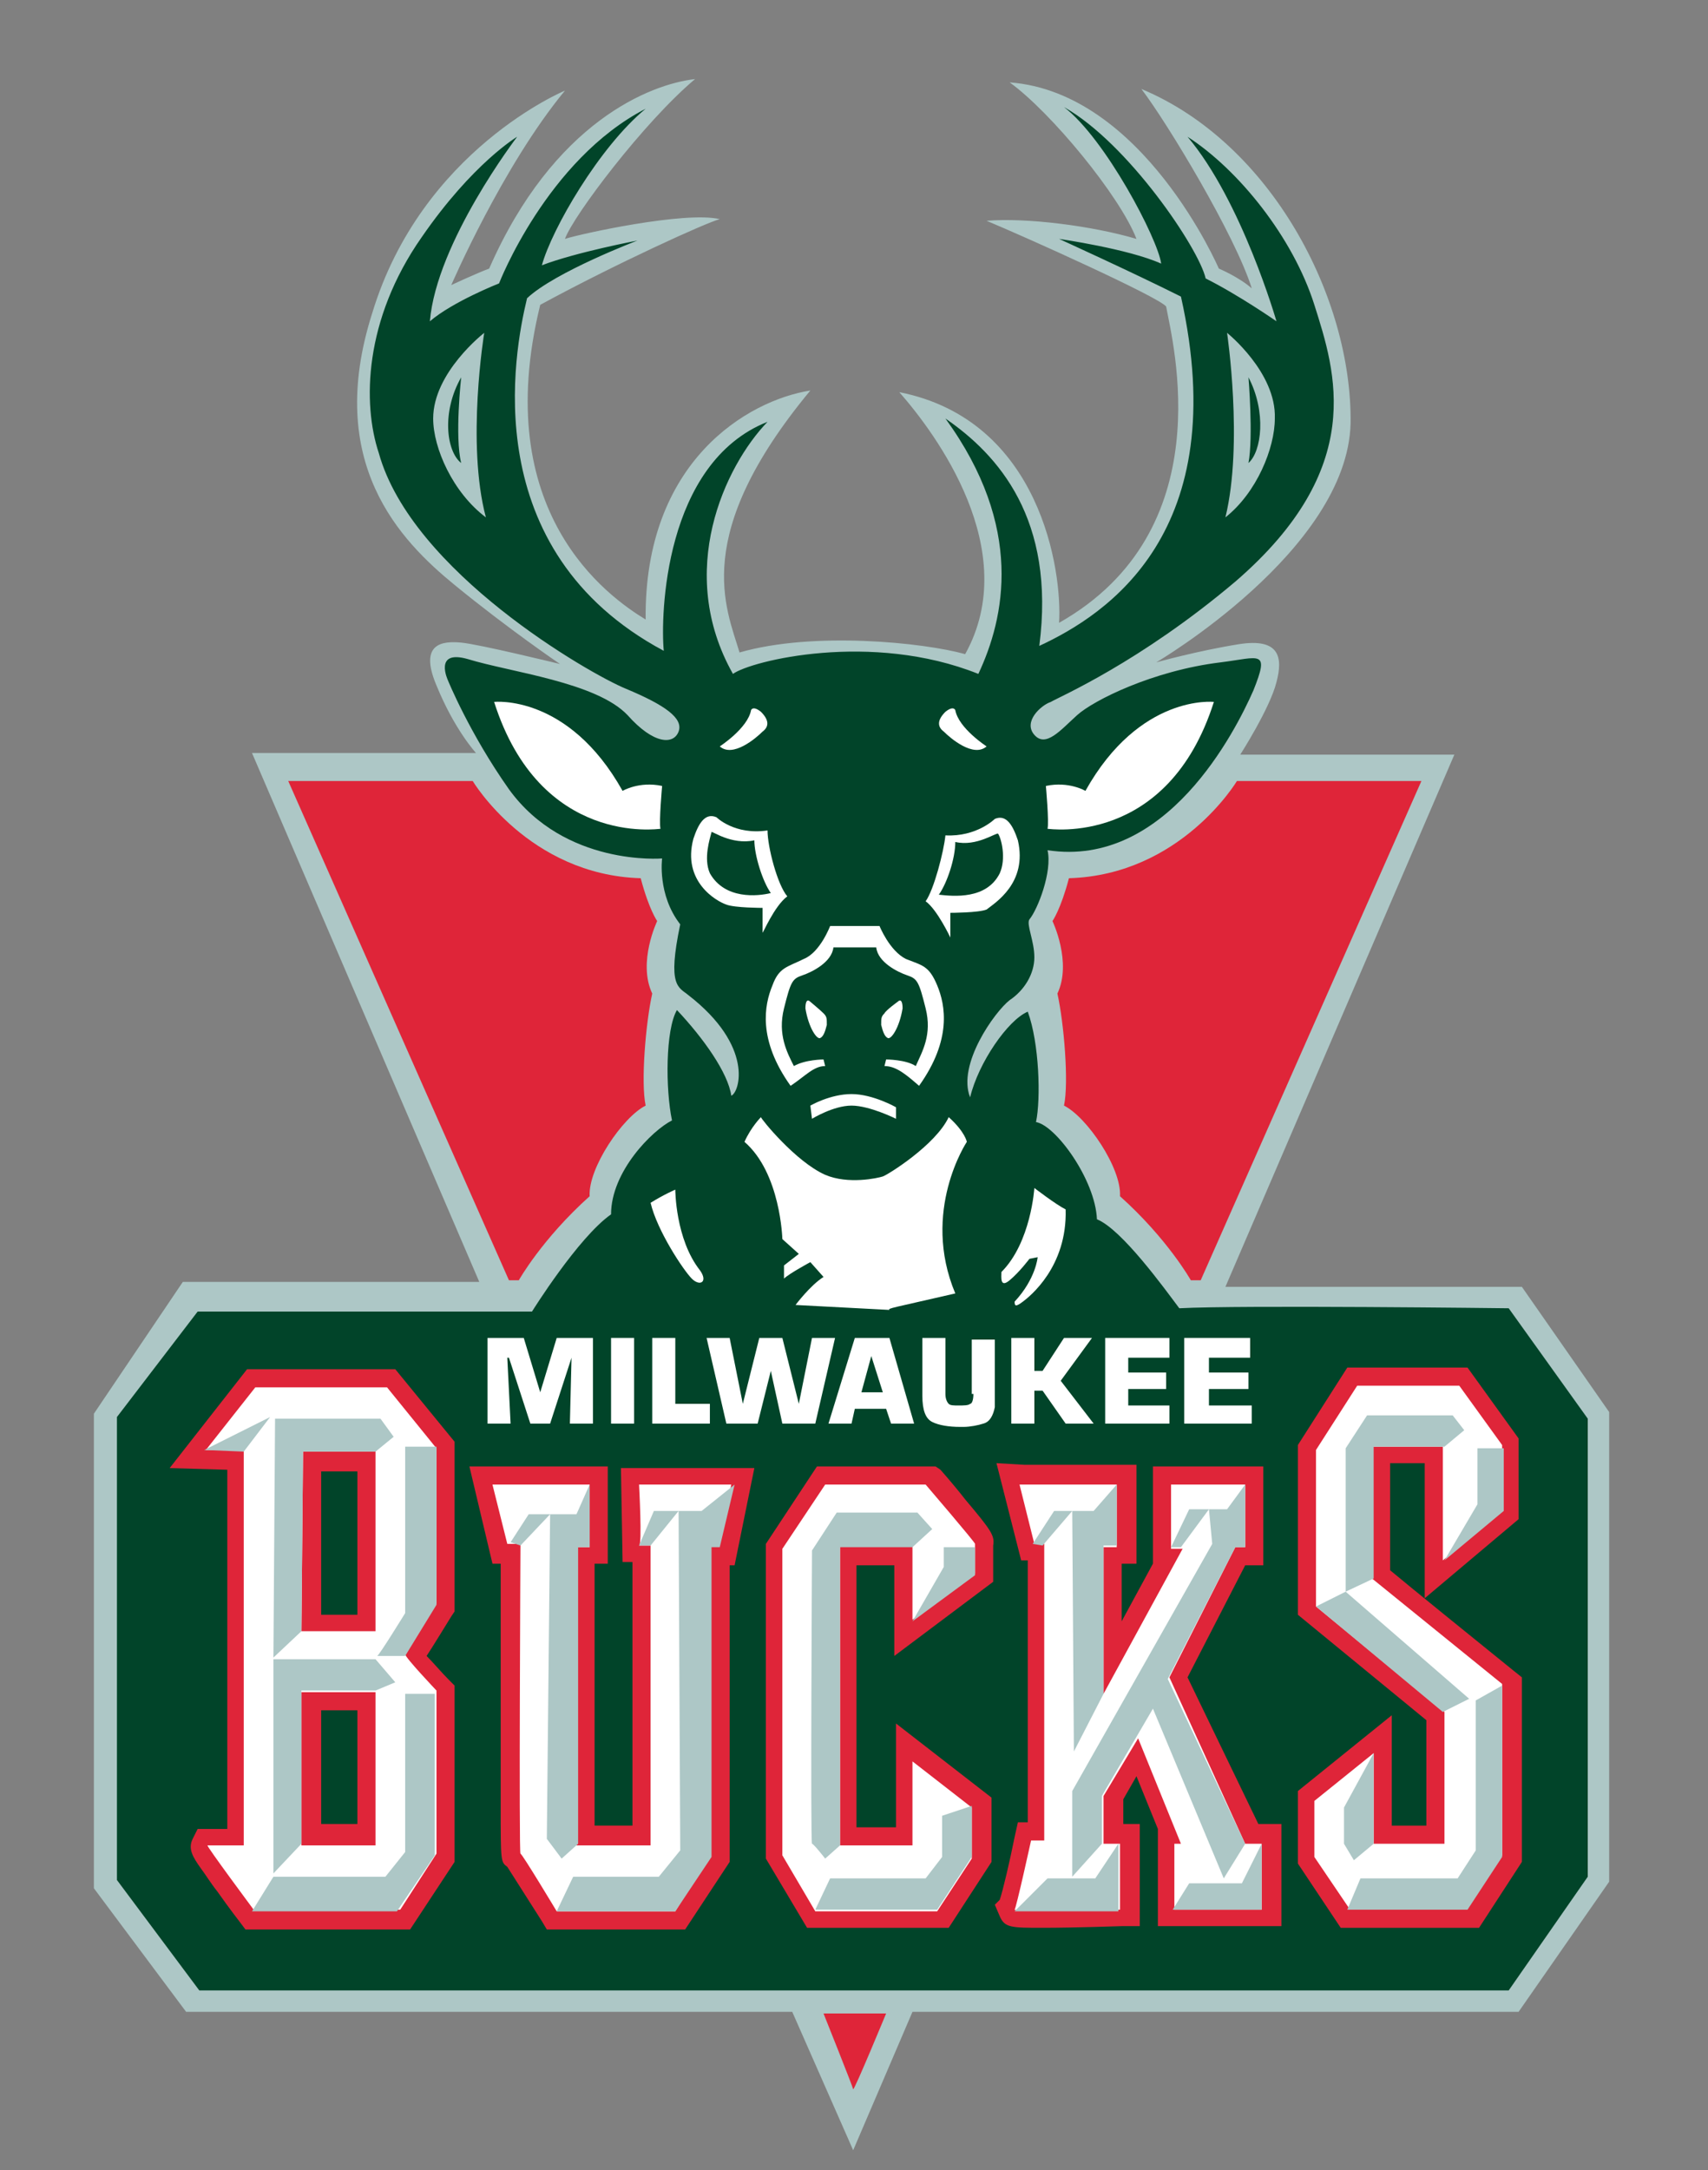 <?xml version="1.0" encoding="utf-8"?>
<!-- Generator: Adobe Illustrator 23.0.1, SVG Export Plug-In . SVG Version: 6.00 Build 0)  -->
<svg version="1.1" id="Capa_1" xmlns="http://www.w3.org/2000/svg" xmlns:xlink="http://www.w3.org/1999/xlink" x="0px" y="0px"
	 viewBox="0 0 103.7 131.7" style="enable-background:new 0 0 103.7 131.7;" xml:space="preserve">
<rect x="0" y="0" width="103.7" height="131.7" fill="#808080" stroke="none"/>
<style type="text/css">
	.st0{fill:#175384;}
	.st1{fill:#A0A5AA;}
	.st2{fill:#0B040C;}
	.st3{fill:#FFC727;}
	.st4{fill:#F0545B;}
	.st5{fill:#FFFFFF;}
	.st6{fill:#00A855;}
	.st7{fill:#B4C4C9;}
	.st8{fill:#221A21;}
	.st9{fill:#EF3A47;}
	.st10{fill:url(#SVGID_1_);}
	.st11{fill:url(#SVGID_2_);}
	.st12{fill:url(#SVGID_3_);}
	.st13{fill:url(#SVGID_4_);}
	.st14{fill:url(#SVGID_5_);}
	.st15{fill:url(#SVGID_6_);}
	.st16{fill:url(#SVGID_7_);}
	.st17{fill:url(#SVGID_8_);}
	.st18{fill:url(#SVGID_9_);}
	.st19{fill:url(#SVGID_10_);}
	.st20{fill:url(#SVGID_11_);}
	.st21{fill:url(#SVGID_12_);}
	.st22{fill:#313564;}
	.st23{fill:#F04B41;stroke:#FFFFFF;stroke-width:2.154;stroke-linecap:round;stroke-linejoin:round;stroke-miterlimit:10;}
	.st24{fill:#007FBA;stroke:#FFFFFF;stroke-width:2.154;stroke-linecap:round;stroke-linejoin:round;stroke-miterlimit:10;}
	.st25{fill:#313564;stroke:#FFFFFF;stroke-width:2.154;stroke-linecap:round;stroke-linejoin:round;stroke-miterlimit:10;}
	.st26{fill:#FFFFFF;stroke:#FFFFFF;stroke-width:2.154;stroke-linecap:round;stroke-linejoin:round;stroke-miterlimit:10;}
	.st27{clip-path:url(#SVGID_14_);}
	.st28{fill:#FBAC36;stroke:#FFFFFF;stroke-width:2.154;stroke-linecap:round;stroke-linejoin:round;stroke-miterlimit:10;}
	.st29{fill:#F04B41;}
	.st30{fill:#007FBA;}
	.st31{clip-path:url(#SVGID_16_);}
	.st32{fill:#FBAC36;}
	.st33{fill:#2C2F61;}
	.st34{fill:#B7B9BA;}
	.st35{fill:#EF3748;}
	.st36{fill:#8999AC;}
	.st37{fill:#2B2F61;}
	.st38{fill:#EE2C45;}
	.st39{fill:#101624;}
	.st40{fill:#59707A;}
	.st41{fill:#4A3285;}
	.st42{fill:#F79230;}
	.st43{fill:#F15733;}
	.st44{fill:#D7303F;}
	.st45{fill:#FAA832;}
	.st46{fill:#1F1721;}
	.st47{fill:#5F3188;}
	.st48{fill:#EE243D;}
	.st49{fill:#1F4BA0;}
	.st50{fill:#244789;}
	.st51{fill:#FBAE2E;}
	.st52{fill:#006991;}
	.st53{fill:#F9A01B;stroke:#FFFFFF;stroke-width:0.447;stroke-miterlimit:10;}
	.st54{fill:#FAA533;}
	.st55{fill:#0092BC;}
	.st56{fill:#15182C;}
	.st57{fill:#3E419A;}
	.st58{fill:#101721;}
	.st59{fill:#ADA3A5;}
	.st60{fill:#9CA7AC;}
	.st61{clip-path:url(#SVGID_18_);}
	.st62{clip-path:url(#SVGID_20_);}
	.st63{fill:#F3FAF7;}
	.st64{fill:#2D2F63;}
	.st65{fill:#FAA819;}
	.st66{fill:#FEF6FA;}
	.st67{fill:#004F30;}
	.st68{fill:#A2C7D3;}
	.st69{fill:#EE2E55;}
	.st70{fill:#32366E;}
	.st71{fill:#00ADDC;}
	.st72{fill:#FFFFFF;stroke:#00ACD0;stroke-width:0.291;stroke-miterlimit:10;}
	.st73{fill:#FFFFFF;stroke:#00ACD0;stroke-width:0.297;stroke-miterlimit:10;}
	.st74{fill:#450000;}
	.st75{fill:#EE224A;}
	.st76{fill:#0064A5;}
	.st77{fill:#F47736;}
	.st78{fill:#B5BCBF;}
	.st79{fill:#F47B35;}
	.st80{fill:#EE2B52;}
	.st81{fill:#0C060E;}
	.st82{fill:#B58D49;}
	.st83{fill:#C9BBCB;}
	.st84{fill:#BA924C;}
	.st85{fill:#006BAF;}
	.st86{fill:#B3C5CB;}
	.st87{fill:#898C89;}
	.st88{fill:#2E2C61;}
	.st89{fill:#C3C5BD;}
	.st90{fill:#C4D2D9;}
	.st91{fill:#EE284D;}
	.st92{fill:#161212;}
	.st93{fill:#EE274E;}
	.st94{fill:#A2A7AA;}
	.st95{fill:#A6AAAC;}
	.st96{fill:#A1A2AB;}
	.st97{fill:#110B13;}
	.st98{fill:#AFC1C6;}
	.st99{fill:#0067AD;}
	.st100{fill:#FBFBFB;}
	.st101{fill:#0065AF;}
	.st102{fill:#121A26;}
	.st103{fill:#008D4C;}
	.st104{fill:#B43A3D;}
	.st105{fill:#111623;}
	.st106{fill:#AB9048;}
	.st107{fill:#F8A174;}
	.st108{fill:#120B19;}
	.st109{fill:#C59751;}
	.st110{fill:#B33638;}
	.st111{fill:#009154;}
	.st112{fill:#1C2026;}
	.st113{fill:#EE2844;}
	.st114{fill:#30385F;}
	.st115{fill:#3A84B1;}
	.st116{fill:#A3C5D7;}
	.st117{fill:#F9A039;}
	.st118{fill:#B0BEC0;}
	.st119{fill:#231D46;}
	.st120{fill:#FDB840;}
	.st121{fill:#CD2C32;}
	.st122{fill:#272049;}
	.st123{fill:#FEC027;}
	.st124{fill:#ADC7C6;}
	.st125{fill:#014429;}
	.st126{fill:#DF2539;}
	.st127{fill:#F57E30;}
	.st128{fill:#ED1942;}
	.st129{fill:#FEF9FB;}
	.st130{fill:#0065AA;}
	.st131{fill:#A6B5B8;}
	.st132{fill:#0B040C;stroke:#0B040C;stroke-width:0.272;stroke-miterlimit:10;}
	.st133{fill:#F7F9FD;}
	.st134{fill:none;stroke:#EBF2CC;stroke-width:0.297;stroke-miterlimit:10;}
	.st135{fill:#48484A;}
	.st136{opacity:0.2;}
	.st137{fill:#EE2E3B;}
	.st138{fill:#005BA6;}
	.st139{fill:#737577;}
	.st140{fill:#A1A0A5;}
	.st141{fill:#272360;}
	.st142{fill:#FAFAFB;}
	.st143{fill:#058BA6;}
	.st144{fill:#DEDBE7;}
	.st145{fill:#B2965B;}
	.st146{fill:#1B305B;}
	.st147{fill:#F9F9FA;}
	.st148{fill:#E12039;}
	.st149{fill:#FEF4F4;}
</style>
<g>
	<path class="st124" d="M34.3,5.5c0,0-8.7,3.6-11.7,13.5c-2.9,9.1,1.7,13.8,5,16.5c3.3,2.7,6.4,4.8,6.4,4.8s-4.9-1.2-6-1.3
		c-1.1-0.1-2.6,0-1.5,2.6c1.1,2.7,2.4,4.1,2.4,4.1H15.3l13.8,32.1H11.1l-5.4,8v28.8l5.6,7.5h36.8l3.7,8.4l3.6-8.4h36.8l5.5-7.9V85.7
		l-5.3-7.6h-18l13.9-32.3H75.3c0,0,1.8-2.8,2.2-4.4c0.4-1.5,0.2-2.7-2.3-2.3c-2.5,0.4-5,1.1-5,1.1S81.8,33.4,82,25.7
		c0.1-7.6-4.8-17-12.7-20.3c1.6,2.1,5.7,8.9,6.7,12.1c-0.8-0.7-2-1.2-2-1.2S69.4,5.6,61.3,5c2.5,1.8,6.7,6.9,7.7,9.5
		c-2.7-0.8-6.7-1.3-9.1-1.1c2.4,1,10.4,4.6,10.9,5.2c0.4,2.2,3.4,13.6-6.5,19.2c0.2-3.1-1.1-12.3-9.7-14c2.2,2.5,7.5,9.6,4,15.9
		c-2.5-0.7-9.2-1.4-13.7-0.1c-0.8-2.7-3-7.1,4.3-15.9c-3.8,0.6-10.1,4.3-10,13.9c-2.3-1.4-9.5-6.5-6.4-19.1c4.6-2.5,10.1-5,10.9-5.2
		c-2.1-0.5-8.5,0.9-9.4,1.2c0.5-1.4,4.8-7.1,7.9-9.7c-2.7,0.3-8.6,2.6-12.5,11.5c-0.8,0.3-2.3,1-2.3,1S30.5,10.1,34.3,5.5z"/>
	<path class="st125" d="M91.6,79.4c0,0-16.3-0.2-20,0c-0.9-1.2-3.5-4.8-5-5.4c-0.1-2.4-2.5-5.7-3.7-5.9c0.3-1.4,0.2-4.8-0.5-6.7
		c-1.2,0.5-3,3.1-3.5,5.2c-0.8-2,1.5-5.2,2.4-5.9c0.9-0.6,1.5-1.6,1.5-2.6c0-1-0.5-2-0.3-2.3c0.5-0.6,1.4-2.9,1.1-4.2
		c7.2,1.1,11.4-7.2,12.5-9.7c1-2.5,0.4-2-2-1.7c-4.1,0.5-7.7,2.3-8.7,3.2c-1,0.9-1.9,2-2.6,1.2c-0.7-0.8,0.4-1.8,1-2
		c0.5-0.3,5.4-2.4,11.2-7.3c8-6.9,6.1-12.7,4.8-16.8c-1.3-4.1-4.6-8.2-7.7-10.2c3.3,3.9,5.4,11.2,5.4,11.2s-2.3-1.6-4.3-2.6
		c-0.4-1.8-4.7-8.2-8.6-10.4c2.5,1.9,5.7,8,5.9,9.5c-2-0.9-6.2-1.5-6.2-1.5s4.4,2,7.4,3.5c3.2,14.3-4.5,19.3-8.6,21.2
		c1-7.7-2.5-11.6-5.7-13.8c4.8,6.6,3.6,12.1,2,15.5c-6.5-2.6-13.8-0.8-14.9,0C41,34.7,44,28.3,46.6,25.6c-6.3,2.5-6.5,11.8-6.3,13.9
		c-11.4-6.1-9.1-18.1-8.3-21.4c1.7-1.6,6.7-3.5,6.7-3.5s-3.7,0.7-5.8,1.5c0.6-2.2,3.5-7.2,6.3-9.5c-6,3.1-8.9,10.6-8.9,10.6
		s-2.8,1.1-4.2,2.3c0.4-4.8,5.3-11.2,5.3-11.2s-2.7,1.6-5.8,6.1c-3.5,5-3.6,10.1-2.6,13.1c2,7.2,12.8,13.4,15,14.3
		c2.4,1,3.5,1.8,3.2,2.6c-0.3,0.8-1.5,0.8-3.1-1c-1.9-2-7.1-2.6-9.7-3.4c-2.1-0.6-1.2,1.3-1.2,1.3s1.3,3.2,3.7,6.6
		c3.4,4.7,9.3,4.2,9.3,4.2s-0.3,2.2,1.1,4c-0.8,3.8-0.1,3.8,0.5,4.3c4,3.1,3.1,5.9,2.6,6.1c-0.2-1.4-1.7-3.5-3.3-5.2
		c-0.7,1.2-0.7,4.8-0.3,6.7c-1.2,0.6-3.7,3.1-3.7,5.7c-2,1.4-4.8,5.9-4.8,5.9H12L7.1,86v28.1l5,6.7h79.5l4.8-6.9V86.1L91.6,79.4z
		 M74.5,20.2c0,0,3,2.4,2.9,5.2c0,1.8-1.1,4.5-3,6C75.5,26.9,74.5,20.2,74.5,20.2z M26.3,25.4c0-2.8,3.1-5.2,3.1-5.2
		s-1.1,6.7,0.1,11.2C27.5,29.9,26.3,27.2,26.3,25.4z"/>
	<path class="st126" d="M17.5,47.4h11.2c0,0,3.4,5.7,10.2,5.9c0.5,1.9,1,2.6,1,2.6s-1.2,2.5-0.3,4.4c-0.4,1.8-0.7,5.4-0.4,6.8
		c-1.4,0.7-3.5,3.8-3.4,5.5c-2.9,2.6-4.3,5.1-4.3,5.1h-0.6L17.5,47.4z"/>
	<g>
		<g>
			<g>
				<g>
					<path class="st126" d="M15,83.1l-4.7,6l3.5,0.1v21.8l-1.8,0l-0.3,0.6c-0.3,0.6,0,1.1,0.5,1.8c0.3,0.4,0.6,0.9,1,1.4
						c0.7,1,1.4,1.9,1.4,1.9l0.3,0.4h10l2.7-4.1v-10.7l-0.3-0.3c-0.5-0.5-1-1.1-1.4-1.5c0.4-0.6,1-1.6,1.5-2.4l0.2-0.3V87.5L24,83.1
						H15z M21.7,110.7h-2.2v-6.9h2.2V110.7z M21.7,98h-2.2v-8.7h2.2V98z"/>
				</g>
			</g>
			<g>
				<path class="st126" d="M37.8,94.8l0.6,0v16h-2.3V94.9h0.8V89h-8.4l1.4,5.9h0.5c0,1.7,0,5,0,8.3c0,2.3,0,4.7,0,6.4
					c0,3.4,0,3.4,0.4,3.7c0.2,0.3,1.2,1.9,2.1,3.3l0.3,0.5h8.4l2.7-4.1V95h0.3l1.2-5.9h-8.1L37.8,94.8z"/>
			</g>
			<g>
				<path class="st126" d="M54.3,110.9h-2.3V95h2.3v5.5l6-4.5l0-0.6c0-0.6,0-1.3,0-1.6c0.1-0.6-0.1-0.9-1.7-2.8
					c-0.7-0.9-1.5-1.8-1.5-1.8L56.8,89h-7.2l-3.1,4.7v19.1l2.5,4.2h8.6l2.6-4v-3.9l-5.8-4.5V110.9z"/>
			</g>
			<g>
				<path class="st126" d="M72.1,101.8l3.5-6.8h1.1v-6H70v5.9l-1.9,3.5v-3.5h0.9v-6l-1.1,0c0,0-2.6,0-4.3,0c-0.9,0-1.2,0-1.4,0
					l-1.7-0.1l1.5,5.9h0.4v15.9h-0.6l-0.2,0.9c-0.3,1.5-0.7,3.2-0.9,3.8l-0.3,0.3l0.3,0.7c0.3,0.7,0.7,0.7,2.6,0.7
					c1.9,0,4.8-0.1,4.8-0.1l1.1,0v-6.2h-1v-1.5l0.8-1.4l1.3,3.2v5.9h7.5v-6.2h-1.4L72.1,101.8z"/>
			</g>
			<g>
				<path class="st126" d="M91.9,101.4c-2.6-2.1-6.3-5.1-7.5-6.1c0-0.2,0-0.5,0-0.8c0-0.8,0-1.8,0-2.8c0-1.1,0-2.1,0-2.9h2.1V97
					l5.7-4.8v-4.9L89.1,83h-7.3l-3,4.7V98l7.8,6.4v6.4h-2.1v-6.7l-5.7,4.6l0,4.4l2.6,3.9h8.4l2.6-4v-11.2L91.9,101.4z"/>
			</g>
		</g>
	</g>
	<path class="st5" d="M30,42.6c0,0,4.5-0.5,7.8,5.4c0,0,1-0.6,2.4-0.3c0,0-0.2,2.2-0.1,2.6C40,50.3,32.8,51.4,30,42.6z"/>
	<path class="st5" d="M73.7,42.6c0,0-4.5-0.5-7.8,5.4c0,0-1-0.6-2.4-0.3c0,0,0.2,2.2,0.1,2.6C63.7,50.3,70.9,51.4,73.7,42.6z"/>
	<path class="st5" d="M43.7,45.3c0,0,1.7-1.1,1.9-2.2c0,0,0.1-0.3,0.6,0.1c0.5,0.5,0.5,0.9,0.1,1.2C45.9,44.8,44.5,46,43.7,45.3z"/>
	<path class="st5" d="M59.9,45.3c0,0-1.7-1.1-1.9-2.2c0,0-0.1-0.3-0.6,0.1c-0.5,0.5-0.5,0.9-0.1,1.2C57.7,44.8,59.1,46,59.9,45.3z"
		/>
	<g>
		<path class="st5" d="M61.8,51c-0.3-0.9-0.7-1.6-1.4-1.3c0,0-1.1,1.1-3,1c-0.1,1-0.7,3.3-1.2,4c0.7,0.5,1.5,2.2,1.5,2.2
			c0-0.1,0-1.5,0-1.5s1.7,0,2.2-0.2C60.4,54.8,62.4,53.6,61.8,51z M60.7,53c-0.8,1.6-2.8,1.4-3.7,1.3c0.5-0.7,1-2.2,1-3.2
			c1.3,0.3,2.5-0.6,2.6-0.5C60.8,50.9,61.1,52.1,60.7,53z"/>
		<path class="st5" d="M43.5,49.6c-0.7-0.3-1.1,0.4-1.4,1.3c-0.7,2.6,1.4,3.8,2,4c0.5,0.2,2.2,0.2,2.2,0.2s0,1.5,0,1.5
			c0,0.1,0.7-1.6,1.5-2.2c-0.6-0.7-1.2-3-1.2-4C44.6,50.7,43.5,49.6,43.5,49.6z M43.1,53c-0.4-0.9,0-2.1,0.1-2.5
			c0-0.1,1.2,0.8,2.6,0.5c0,0.9,0.5,2.5,1,3.2C46,54.4,44,54.6,43.1,53z"/>
	</g>
	<path class="st5" d="M56.9,59.8c-0.5-1.2-0.9-1.2-1.9-1.6c-1-0.5-1.6-2-1.6-2l-1.5,0l-1.5,0c0,0-0.6,1.6-1.6,2
		c-1,0.5-1.5,0.5-1.9,1.6c-0.5,1.2-0.9,3.3,1.1,6.1c0.9-0.6,1.4-1.2,2.1-1.2C50,64.3,50,64.3,50,64.3s-1.1,0-1.8,0.4
		c-0.4-0.8-1-1.9-0.6-3.5c0.4-1.6,0.5-1.8,1.1-2c0.6-0.2,1.8-0.8,1.9-1.7c0.3,0,0.9,0,1.3,0c0.4,0,0.9,0,1.3,0
		c0.1,0.9,1.3,1.5,1.9,1.7c0.6,0.2,0.7,0.4,1.1,2c0.4,1.6-0.2,2.6-0.6,3.5c-0.6-0.4-1.8-0.4-1.8-0.4s0,0-0.1,0.4
		c0.7,0,1.3,0.5,2.1,1.2C57.8,63.1,57.4,61,56.9,59.8z"/>
	<path class="st5" d="M49.2,60.8c0,0,0.6,0.5,0.8,0.7c0.2,0.2,0.2,0.3,0.2,0.7c-0.1,0.4-0.2,0.7-0.4,0.8c-0.2,0.1-0.7-0.6-0.9-1.8
		C48.9,60.8,49,60.6,49.2,60.8z"/>
	<path class="st5" d="M54.5,60.8c0,0-0.7,0.5-0.8,0.7c-0.2,0.2-0.2,0.3-0.2,0.7c0.1,0.4,0.2,0.7,0.4,0.8c0.2,0.1,0.7-0.6,0.9-1.8
		C54.8,60.8,54.7,60.6,54.5,60.8z"/>
	<path class="st5" d="M49.2,67.1c0,0,1.2-0.7,2.5-0.7c1.3,0,2.7,0.8,2.7,0.8v0.7c0,0-1.6-0.8-2.7-0.8c-1.1,0-2.4,0.8-2.4,0.8
		L49.2,67.1z"/>
	<path class="st5" d="M46.2,67.8c0,0.1,2.1,2.7,3.9,3.5c1.4,0.6,3.2,0.2,3.5,0.1c0.3-0.1,3.2-1.9,4-3.6c1,0.9,1.1,1.5,1.1,1.5
		s-2.8,4.2-0.7,9.2c-3.9,0.9-4.1,0.9-4,1c0,0-5.7-0.3-5.7-0.3s0.9-1.2,1.7-1.7c-0.8-0.9-0.8-0.9-0.8-0.9s-1.3,0.7-1.6,1
		c0-0.8,0-0.8,0-0.8l0.9-0.7l-1-0.9c0,0-0.1-4-2.3-5.9C45.6,68.4,46.2,67.8,46.2,67.8z"/>
	<path class="st5" d="M41,72.2c0,0,0,3,1.5,4.9c0.5,0.7,0,1-0.5,0.5s-2.1-2.9-2.5-4.6C40.3,72.5,41,72.2,41,72.2z"/>
	<path class="st5" d="M62.8,72.1c0,0-0.2,3.3-2,5.1c0,0.3-0.1,1,0.5,0.5c0.6-0.5,1.2-1.3,1.2-1.3l0.5-0.1c0,0-0.1,1.3-1.4,2.7
		c0,0.3,0.1,0.3,0.5,0c0.4-0.3,2.7-2.1,2.6-5.6C64.1,73.1,62.8,72.1,62.8,72.1z"/>
	<path class="st125" d="M28,22.9c0,0-0.4,3.6,0,5.2C27.1,27.4,26.8,25,28,22.9z"/>
	<path class="st125" d="M75.8,22.9c0,0,0.3,3.6,0,5.2C76.6,27.4,76.9,25,75.8,22.9z"/>
	<path class="st126" d="M86.3,47.4H75.1c0,0-3.4,5.7-10.2,5.9c-0.5,1.9-1,2.6-1,2.6s1.2,2.5,0.3,4.4c0.4,1.8,0.7,5.4,0.4,6.8
		c1.4,0.7,3.5,3.8,3.4,5.5c2.9,2.6,4.3,5.1,4.3,5.1h0.6L86.3,47.4z"/>
	<path class="st126" d="M50,122.2h3.8c0,0-1.9,4.6-2,4.6C51.8,126.7,50,122.2,50,122.2z"/>
	<path class="st5" d="M26.5,87.9l-3-3.7h-8l-3,3.8l2.3,0v24c0,0-2.1,0-2.2,0c-0.1,0,2.8,3.9,2.8,3.9h8.9l2.2-3.4v-9.9
		c0,0-1.9-2-1.9-2.2c0-0.1,1.9-3.1,1.9-3.1V87.9z M18.4,88.1h4.4V99h-4.5L18.4,88.1z M22.8,112h-4.5v-9.3h4.5V112z"/>
	<path class="st5" d="M29.9,90.1h5.9v3.8h-0.8v18.1h4.5V93.8c0,0-0.9,0-0.7,0c0.2,0,0-3.7,0-3.7h5.6l-0.8,3.7h-0.5v18.8L41,116h-7.2
		c0,0-2.1-3.5-2.2-3.5c-0.1,0,0-18.8,0-18.8h-0.8L29.9,90.1z"/>
	<path class="st5" d="M47.5,94l2.6-3.9h6.1c0,0,3,3.5,3,3.6c0,0.1,0,1.8,0,1.8l-3.8,2.8v-4.5H51V112h4.4v-5.1l3.6,2.8v3.1l-2.1,3.2
		h-7.4l-2-3.4V94z"/>
	<path class="st5" d="M61.9,90.1c0.1,0,5.9,0,5.9,0v3.8H67v8.9l4.8-8.8h-0.7v-3.9h4.5v3.8H75l-4,7.9l4.6,10.1h1v4h-5.3v-4h0.4
		l-2.6-6.4l-2.1,3.5v2.9h1v4c0,0-6.5,0.1-6.4,0c0.1-0.1,1-4.2,1-4.2h0.8V93.7h-0.6L61.9,90.1z"/>
	<polygon class="st124" points="12.4,88 16.4,86 14.8,88.1 	"/>
	<polygon class="st124" points="16.7,86.1 23.1,86.1 23.9,87.2 22.8,88.1 18.4,88.1 18.3,99 16.6,100.6 	"/>
	<path class="st124" d="M24.6,87.8h1.9v9.6l-1.9,3.1c0,0-1.7,0-1.7,0c0.1,0,1.7-2.6,1.7-2.6V87.8z"/>
	<path class="st124" d="M16.6,100.7h6.2l1.2,1.4l-1.2,0.5c0,0-4.5,0-4.5,0c0,0,0,9.3,0,9.3l-1.7,1.8L16.6,100.7z"/>
	<path class="st124" d="M24.6,102.8h1.8c0,0,0,9.8,0,9.8c0,0-2.3,3.4-2.3,3.4h-8.8l1.3-2.1h6.8l1.2-1.5L24.6,102.8z"/>
	<polygon class="st124" points="31,93.6 32.1,91.9 33.4,91.9 31.6,93.8 	"/>
	<polygon class="st124" points="33.4,91.9 35,91.9 35.8,90.1 35.8,93.9 35.1,93.9 35.1,111.9 34.1,112.8 33.2,111.6 	"/>
	<polygon class="st124" points="38.8,93.8 39.7,91.7 41.2,91.7 39.5,93.8 	"/>
	<polygon class="st124" points="41.2,91.7 42.6,91.7 44.6,90.1 43.7,93.9 43.2,93.9 43.2,112.7 41,116 33.8,116 34.8,113.9 
		40,113.9 41.3,112.3 	"/>
	<polygon class="st124" points="57.3,93.9 57.3,95.1 55.4,98.4 59.2,95.6 59.2,93.9 	"/>
	<path class="st124" d="M55.4,93.9l1.2-1.1l-0.9-1h-4.9l-1.5,2.3c0,0-0.1,17.8,0,17.8s0.8,0.9,0.8,0.9L51,112V93.9H55.4z"/>
	<polygon class="st124" points="57.2,110.2 59,109.6 59,112.7 56.9,115.9 49.5,115.9 50.4,114 56.2,114 57.2,112.7 	"/>
	<polygon class="st124" points="62.7,93.7 64,91.7 65.1,91.7 63.3,93.8 	"/>
	<polygon class="st124" points="65.1,91.7 66.4,91.7 67.8,90.1 67.8,93.8 67,93.8 67,102.8 65.2,106.3 	"/>
	<polyline class="st124" points="71.1,93.9 72.2,91.6 73.4,91.6 71.7,93.9 70.9,93.9 	"/>
	<polygon class="st124" points="73.4,91.6 74.5,91.6 75.6,90.1 75.6,93.9 75,93.9 70.9,101.9 75.6,111.9 74.3,114 70,103.7 
		66.9,109 66.9,111.9 65.1,113.9 65.1,108.7 73.6,93.7 	"/>
	<polygon class="st124" points="71.2,115.9 72.2,114.3 75.4,114.3 76.6,111.9 76.6,115.9 	"/>
	<polygon class="st124" points="67.9,111.9 66.5,114 63.6,114 61.6,116 67.9,116 	"/>
	<path class="st5" d="M79.8,109.3l3.6-2.9v5.5h4.3v-8l-7.8-6.4V88l2.5-3.9h6.2l2.6,3.6v4l-3.6,3v-6.9h-4.3c0,0,0,8,0,8
		c0,0,7.9,6.4,7.9,6.4v10.4l-2.1,3.2h-7.2l-2.1-3.1L79.8,109.3z"/>
	<polygon class="st124" points="83.4,106.4 81.6,109.7 81.6,111.9 82.2,112.9 83.4,111.9 	"/>
	<polygon class="st124" points="81.8,115.9 82.6,114 88.5,114 89.6,112.3 89.6,103.2 91.2,102.3 91.2,112.7 89.1,115.9 	"/>
	<polygon class="st124" points="89.2,103.1 87.6,103.9 79.9,97.5 81.7,96.6 	"/>
	<polygon class="st124" points="81.7,96.6 83.4,95.8 83.4,87.8 87.7,87.8 88.9,86.8 88.2,85.9 83,85.9 81.7,87.9 	"/>
	<polygon class="st124" points="87.7,94.7 89.7,91.3 89.7,87.9 91.3,87.9 91.3,91.7 	"/>
	<g>
		<g>
			<polygon class="st5" points="32.8,84.5 32.8,84.5 31.8,81.2 29.6,81.2 29.6,86.4 31,86.4 30.8,82.4 30.9,82.4 32.2,86.4 
				33.4,86.4 34.7,82.4 34.7,82.4 34.6,86.4 36,86.4 36,81.2 33.8,81.2 			"/>
			<rect x="37.1" y="81.2" class="st5" width="1.4" height="5.2"/>
			<polygon class="st5" points="41,81.2 39.6,81.2 39.6,86.4 43.1,86.4 43.1,85.2 41,85.2 			"/>
			<polygon class="st5" points="49.3,81.2 48.5,85.2 48.5,85.2 47.5,81.2 46.1,81.2 45.1,85.2 45.1,85.2 44.3,81.2 42.9,81.2 
				44.1,86.4 46,86.4 46.8,83.2 46.8,83.2 47.5,86.4 49.5,86.4 50.7,81.2 			"/>
			<path class="st5" d="M51.9,81.2l-1.6,5.2h1.4l0.2-0.9h1.9l0.3,0.9h1.4L54,81.2H51.9z M52.3,84.5l0.6-2.2l0.7,2.2H52.3z"/>
			<polygon class="st5" points="66.3,81.2 64.6,81.2 63.3,83.2 62.8,83.2 62.8,81.2 61.4,81.2 61.4,86.4 62.8,86.4 62.8,84.4 
				63.3,84.4 64.7,86.4 66.4,86.4 64.4,83.8 			"/>
			<polygon class="st5" points="68.5,84.3 70.8,84.3 70.8,83.3 68.5,83.3 68.5,82.4 71,82.4 71,81.2 67.1,81.2 67.1,86.4 71,86.4 
				71,85.3 68.5,85.3 			"/>
			<polygon class="st5" points="73.4,85.3 73.4,84.3 75.8,84.3 75.8,83.3 73.4,83.3 73.4,82.4 75.9,82.4 75.9,81.2 71.9,81.2 
				71.9,86.4 76,86.4 76,85.3 			"/>
			<path class="st5" d="M59.1,84.6c0,0.4-0.1,0.6-0.2,0.6c-0.1,0.1-0.4,0.1-0.7,0.1c-0.3,0-0.5,0-0.6-0.1c-0.1-0.1-0.2-0.3-0.2-0.6
				v-3.4H56v3.5c0,0.9,0.2,1.4,0.6,1.6c0.4,0.2,1,0.3,1.7,0.3h0.2c0.4,0,0.9-0.1,1.2-0.2c0.4-0.1,0.6-0.5,0.7-1c0,0,0-0.1,0-0.1
				c0,0,0-0.1,0-0.1c0,0,0,0,0-0.1c0,0,0,0,0-0.1c0-0.1,0-0.1,0-0.2c0-0.1,0-0.1,0-0.2v-3.3h-1.4V84.6z"/>
		</g>
	</g>
</g>
</svg>
